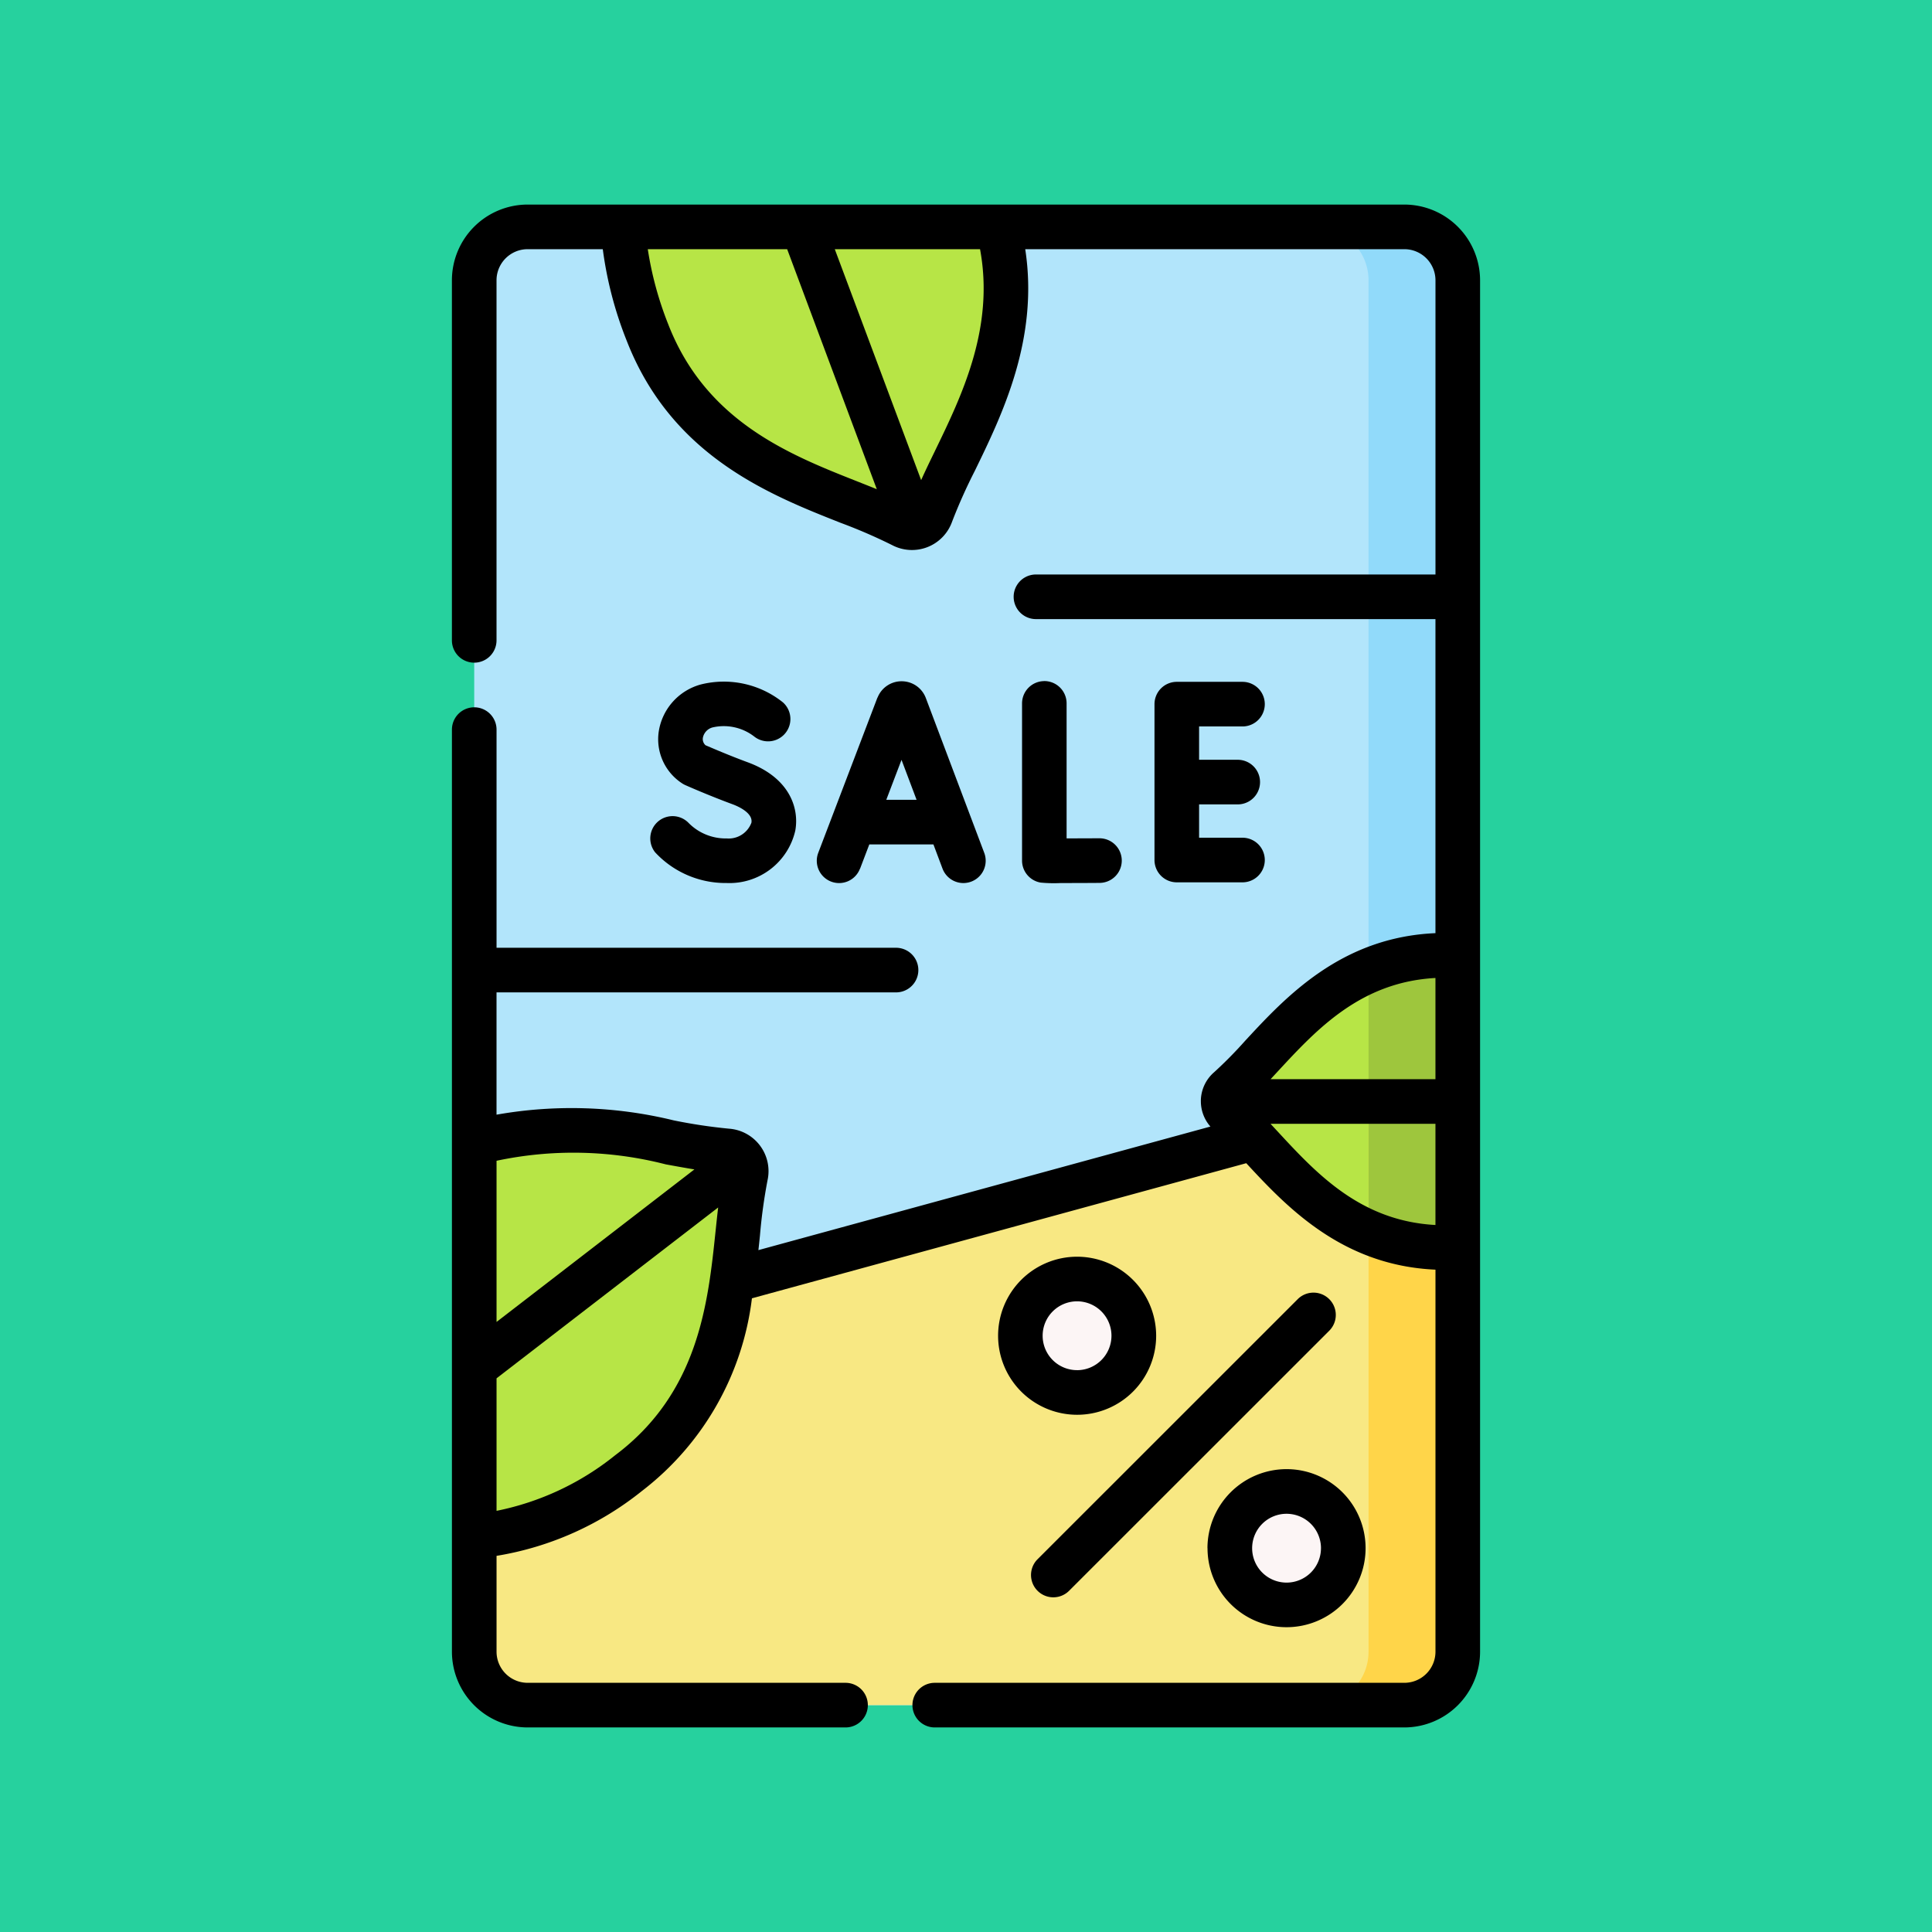 <svg xmlns="http://www.w3.org/2000/svg" xmlns:xlink="http://www.w3.org/1999/xlink" width="85" height="85" viewBox="0 0 85 85">
  <defs>
    <clipPath id="clip-path">
      <rect id="Rectángulo_35439" data-name="Rectángulo 35439" width="67" height="67" transform="translate(189 4865)" fill="#ffd41c"/>
    </clipPath>
  </defs>
  <g id="Grupo_99200" data-name="Grupo 99200" transform="translate(-390 -6142.271)">
    <rect id="Rectángulo_34163" data-name="Rectángulo 34163" width="85" height="85" transform="translate(390 6142.271)" fill="#26d19e"/>
    <g id="Enmascarar_grupo_340" data-name="Enmascarar grupo 340" transform="translate(210 1286.271)" clip-path="url(#clip-path)">
      <g id="poster" transform="translate(189 4865)">
        <g id="Grupo_97013" data-name="Grupo 97013">
          <path id="Trazado_124393" data-name="Trazado 124393" d="M52.786,66.019H14.214a2.35,2.35,0,0,1-2.35-2.35V3.332a2.35,2.35,0,0,1,2.35-2.35H52.786a2.35,2.35,0,0,1,2.35,2.35V63.668A2.35,2.35,0,0,1,52.786,66.019Z" fill="#b2e5fb"/>
        </g>
        <g id="Grupo_97014" data-name="Grupo 97014">
          <path id="Trazado_124394" data-name="Trazado 124394" d="M52.785.981H48.86a2.35,2.35,0,0,1,2.35,2.35V63.668a2.35,2.35,0,0,1-2.35,2.35h3.926a2.35,2.35,0,0,0,2.35-2.35V3.332a2.35,2.35,0,0,0-2.35-2.35Z" fill="#91dafa"/>
        </g>
        <g id="Grupo_97015" data-name="Grupo 97015">
          <path id="Trazado_124395" data-name="Trazado 124395" d="M11.864,50.437V63.668a2.35,2.35,0,0,0,2.35,2.35H52.785a2.35,2.35,0,0,0,2.35-2.35V38.611Z" fill="#f8e883"/>
        </g>
        <g id="Grupo_97016" data-name="Grupo 97016">
          <path id="Trazado_124396" data-name="Trazado 124396" d="M40.885,49.768a2.5,2.5,0,1,1-2.5-2.5A2.5,2.5,0,0,1,40.885,49.768Z" fill="#fcf5f5"/>
        </g>
        <g id="Grupo_97017" data-name="Grupo 97017">
          <circle id="Elipse_5767" data-name="Elipse 5767" cx="2.495" cy="2.495" r="2.495" transform="translate(44.063 59.111) rotate(-45)" fill="#fcf5f5"/>
        </g>
        <g id="Grupo_97018" data-name="Grupo 97018">
          <path id="Trazado_124397" data-name="Trazado 124397" d="M19.484,5.624c2.338,6.018,8.223,6.891,11.222,8.489a.892.892,0,0,0,1.258-.489C33.02,10.637,36.355,6.419,34.9.981H18.422a14.615,14.615,0,0,0,1.062,4.642Z" fill="#b7e546"/>
        </g>
        <g id="Grupo_97019" data-name="Grupo 97019">
          <path id="Trazado_124398" data-name="Trazado 124398" d="M55.136,45.876V33.035c-.171-.006-.346-.009-.524-.009-5.15,0-7.5,4.123-9.554,5.891a.711.711,0,0,0,0,1.076c2.054,1.768,4.4,5.891,9.554,5.891.178,0,.353,0,.524-.009Z" fill="#b7e546"/>
        </g>
        <g id="Grupo_97020" data-name="Grupo 97020">
          <path id="Trazado_124399" data-name="Trazado 124399" d="M51.21,39.684V63.668a2.35,2.35,0,0,1-2.35,2.35h3.926a2.35,2.35,0,0,0,2.35-2.35V38.611Z" fill="#ffd549"/>
        </g>
        <g id="Grupo_97021" data-name="Grupo 97021">
          <path id="Trazado_124400" data-name="Trazado 124400" d="M54.611,33.026a8.526,8.526,0,0,0-3.4.683V45.2a8.525,8.525,0,0,0,3.4.683c.178,0,.353,0,.524-.009V33.035c-.171-.006-.346-.009-.524-.009Z" fill="#9ec63d"/>
        </g>
        <g id="Grupo_97022" data-name="Grupo 97022">
          <path id="Trazado_124401" data-name="Trazado 124401" d="M11.864,58.545A11.916,11.916,0,0,0,18.65,55.81c5.168-3.871,4.426-9.773,5.159-13.091A.891.891,0,0,0,23,41.639c-2.764-.188-6.9-1.8-11.136-.29v17.2Z" fill="#b7e546"/>
        </g>
        <g id="Grupo_97023" data-name="Grupo 97023">
          <path id="Trazado_124402" data-name="Trazado 124402" d="M28.839,29.219l.407-1.068h2.821l.4,1.065a.981.981,0,1,0,1.836-.693L31.729,21.7l-.011-.027a1.134,1.134,0,0,0-1.053-.7h0a1.134,1.134,0,0,0-1.052.707L29.6,21.7,27,28.52a.981.981,0,0,0,1.834.7Zm2.487-3.031H29.993l.67-1.758Z"/>
          <path id="Trazado_124403" data-name="Trazado 124403" d="M36.947,20.966a.981.981,0,0,0-.981.981v6.916a.982.982,0,0,0,.816.967,6.159,6.159,0,0,0,.892.02c.372,0,.912,0,1.7-.006a.981.981,0,0,0-.005-1.963h-.006l-1.437.005v-5.94a.981.981,0,0,0-.981-.982Z"/>
          <path id="Trazado_124404" data-name="Trazado 124404" d="M45.664,22.961a.981.981,0,0,0,0-1.963h-2.89a.981.981,0,0,0-.981.981v6.859a.981.981,0,0,0,.981.981h2.89a.981.981,0,0,0,0-1.963H43.755V26.39h1.7a.981.981,0,0,0,0-1.963h-1.7V22.961Z"/>
          <path id="Trazado_124405" data-name="Trazado 124405" d="M22.963,27.888a2.292,2.292,0,0,1-1.685-.7A.981.981,0,0,0,19.824,28.5a4.225,4.225,0,0,0,3.139,1.349,2.97,2.97,0,0,0,3.027-2.309c.181-1.011-.273-2.331-2.086-3-.831-.306-1.6-.64-1.863-.752a.362.362,0,0,1-.116-.334.584.584,0,0,1,.469-.46,2.19,2.19,0,0,1,1.8.419.982.982,0,0,0,1.257-1.507,4.158,4.158,0,0,0-3.622-.791,2.55,2.55,0,0,0-1.846,2.061,2.315,2.315,0,0,0,1.033,2.292.977.977,0,0,0,.136.074c.04.018,1,.444,2.074.841.215.079.912.373.833.813a1.067,1.067,0,0,1-1.1.691Z"/>
          <path id="Trazado_124406" data-name="Trazado 124406" d="M48.094,48.158,36.648,59.6a.981.981,0,0,0,1.388,1.388L49.482,49.546a.981.981,0,1,0-1.388-1.388Z"/>
          <path id="Trazado_124407" data-name="Trazado 124407" d="M38.389,46.29a3.477,3.477,0,1,0,3.477,3.477A3.481,3.481,0,0,0,38.389,46.29Zm0,4.991A1.514,1.514,0,1,1,39.9,49.767,1.516,1.516,0,0,1,38.389,51.282Z"/>
          <path id="Trazado_124408" data-name="Trazado 124408" d="M44.126,59.113A3.477,3.477,0,1,0,47.6,55.636a3.481,3.481,0,0,0-3.477,3.477Zm4.991,0A1.514,1.514,0,1,1,47.6,57.6,1.516,1.516,0,0,1,49.118,59.113Z"/>
          <path id="Trazado_124409" data-name="Trazado 124409" d="M52.785,0H14.214a3.335,3.335,0,0,0-3.332,3.332V19.173a.981.981,0,0,0,1.963,0V3.332a1.37,1.37,0,0,1,1.369-1.369h3.306a16.68,16.68,0,0,0,1.048,4.016c1.975,5.084,6.282,6.785,9.426,8.027a23.309,23.309,0,0,1,2.249.973,1.873,1.873,0,0,0,2.645-1.027,23.33,23.33,0,0,1,1-2.236c1.2-2.466,2.825-5.8,2.218-9.753H52.786a1.37,1.37,0,0,1,1.369,1.369V16.275H36.578a.981.981,0,0,0,0,1.963H54.154V32.055c-4.156.181-6.588,2.807-8.38,4.743a18.462,18.462,0,0,1-1.357,1.375,1.688,1.688,0,0,0-.584,1.217.038.038,0,0,0,0,0h0c0,.02,0,.04,0,.061a1.688,1.688,0,0,0,.42,1.113L24.367,46q.036-.329.068-.644a23.276,23.276,0,0,1,.333-2.428,1.873,1.873,0,0,0-1.7-2.271,23.269,23.269,0,0,1-2.423-.364,18.953,18.953,0,0,0-7.8-.252V34.661H30.422a.981.981,0,0,0,0-1.963H12.846V23.1a.981.981,0,0,0-1.963,0v40.57A3.336,3.336,0,0,0,14.215,67H28.2a.981.981,0,0,0,0-1.963H14.215a1.37,1.37,0,0,1-1.369-1.369V59.451A13.75,13.75,0,0,0,19.239,56.6a12.606,12.606,0,0,0,4.843-8.48l21.748-5.944c1.787,1.93,4.21,4.5,8.325,4.684V63.668a1.37,1.37,0,0,1-1.369,1.369H32.125a.981.981,0,0,0,0,1.963h20.66a3.336,3.336,0,0,0,3.332-3.332V3.332A3.336,3.336,0,0,0,52.785,0ZM20.4,5.268a15.057,15.057,0,0,1-.9-3.305h6.132l3.944,10.56c-.279-.114-.566-.227-.859-.343-2.964-1.171-6.653-2.628-8.317-6.912Zm11.727,5.588c-.212.435-.418.858-.6,1.268l-3.8-10.161h6.391C34.765,5.435,33.3,8.437,32.126,10.856ZM20.29,42.227c.432.079.853.156,1.261.222L12.846,49.16V42.069A16.307,16.307,0,0,1,20.29,42.227Zm-2.228,12.8a12.121,12.121,0,0,1-5.216,2.444v-5.83l9.75-7.517c-.04.335-.076.681-.113,1.033-.331,3.17-.742,7.114-4.421,9.87Zm36.092-21v4.453H46.9l.318-.343c1.711-1.849,3.642-3.932,6.939-4.11Zm-6.939,6.758-.318-.343h7.257v4.453c-3.3-.178-5.228-2.261-6.939-4.11Z"/>
        </g>
      </g>
    </g>
  </g>
</svg>
